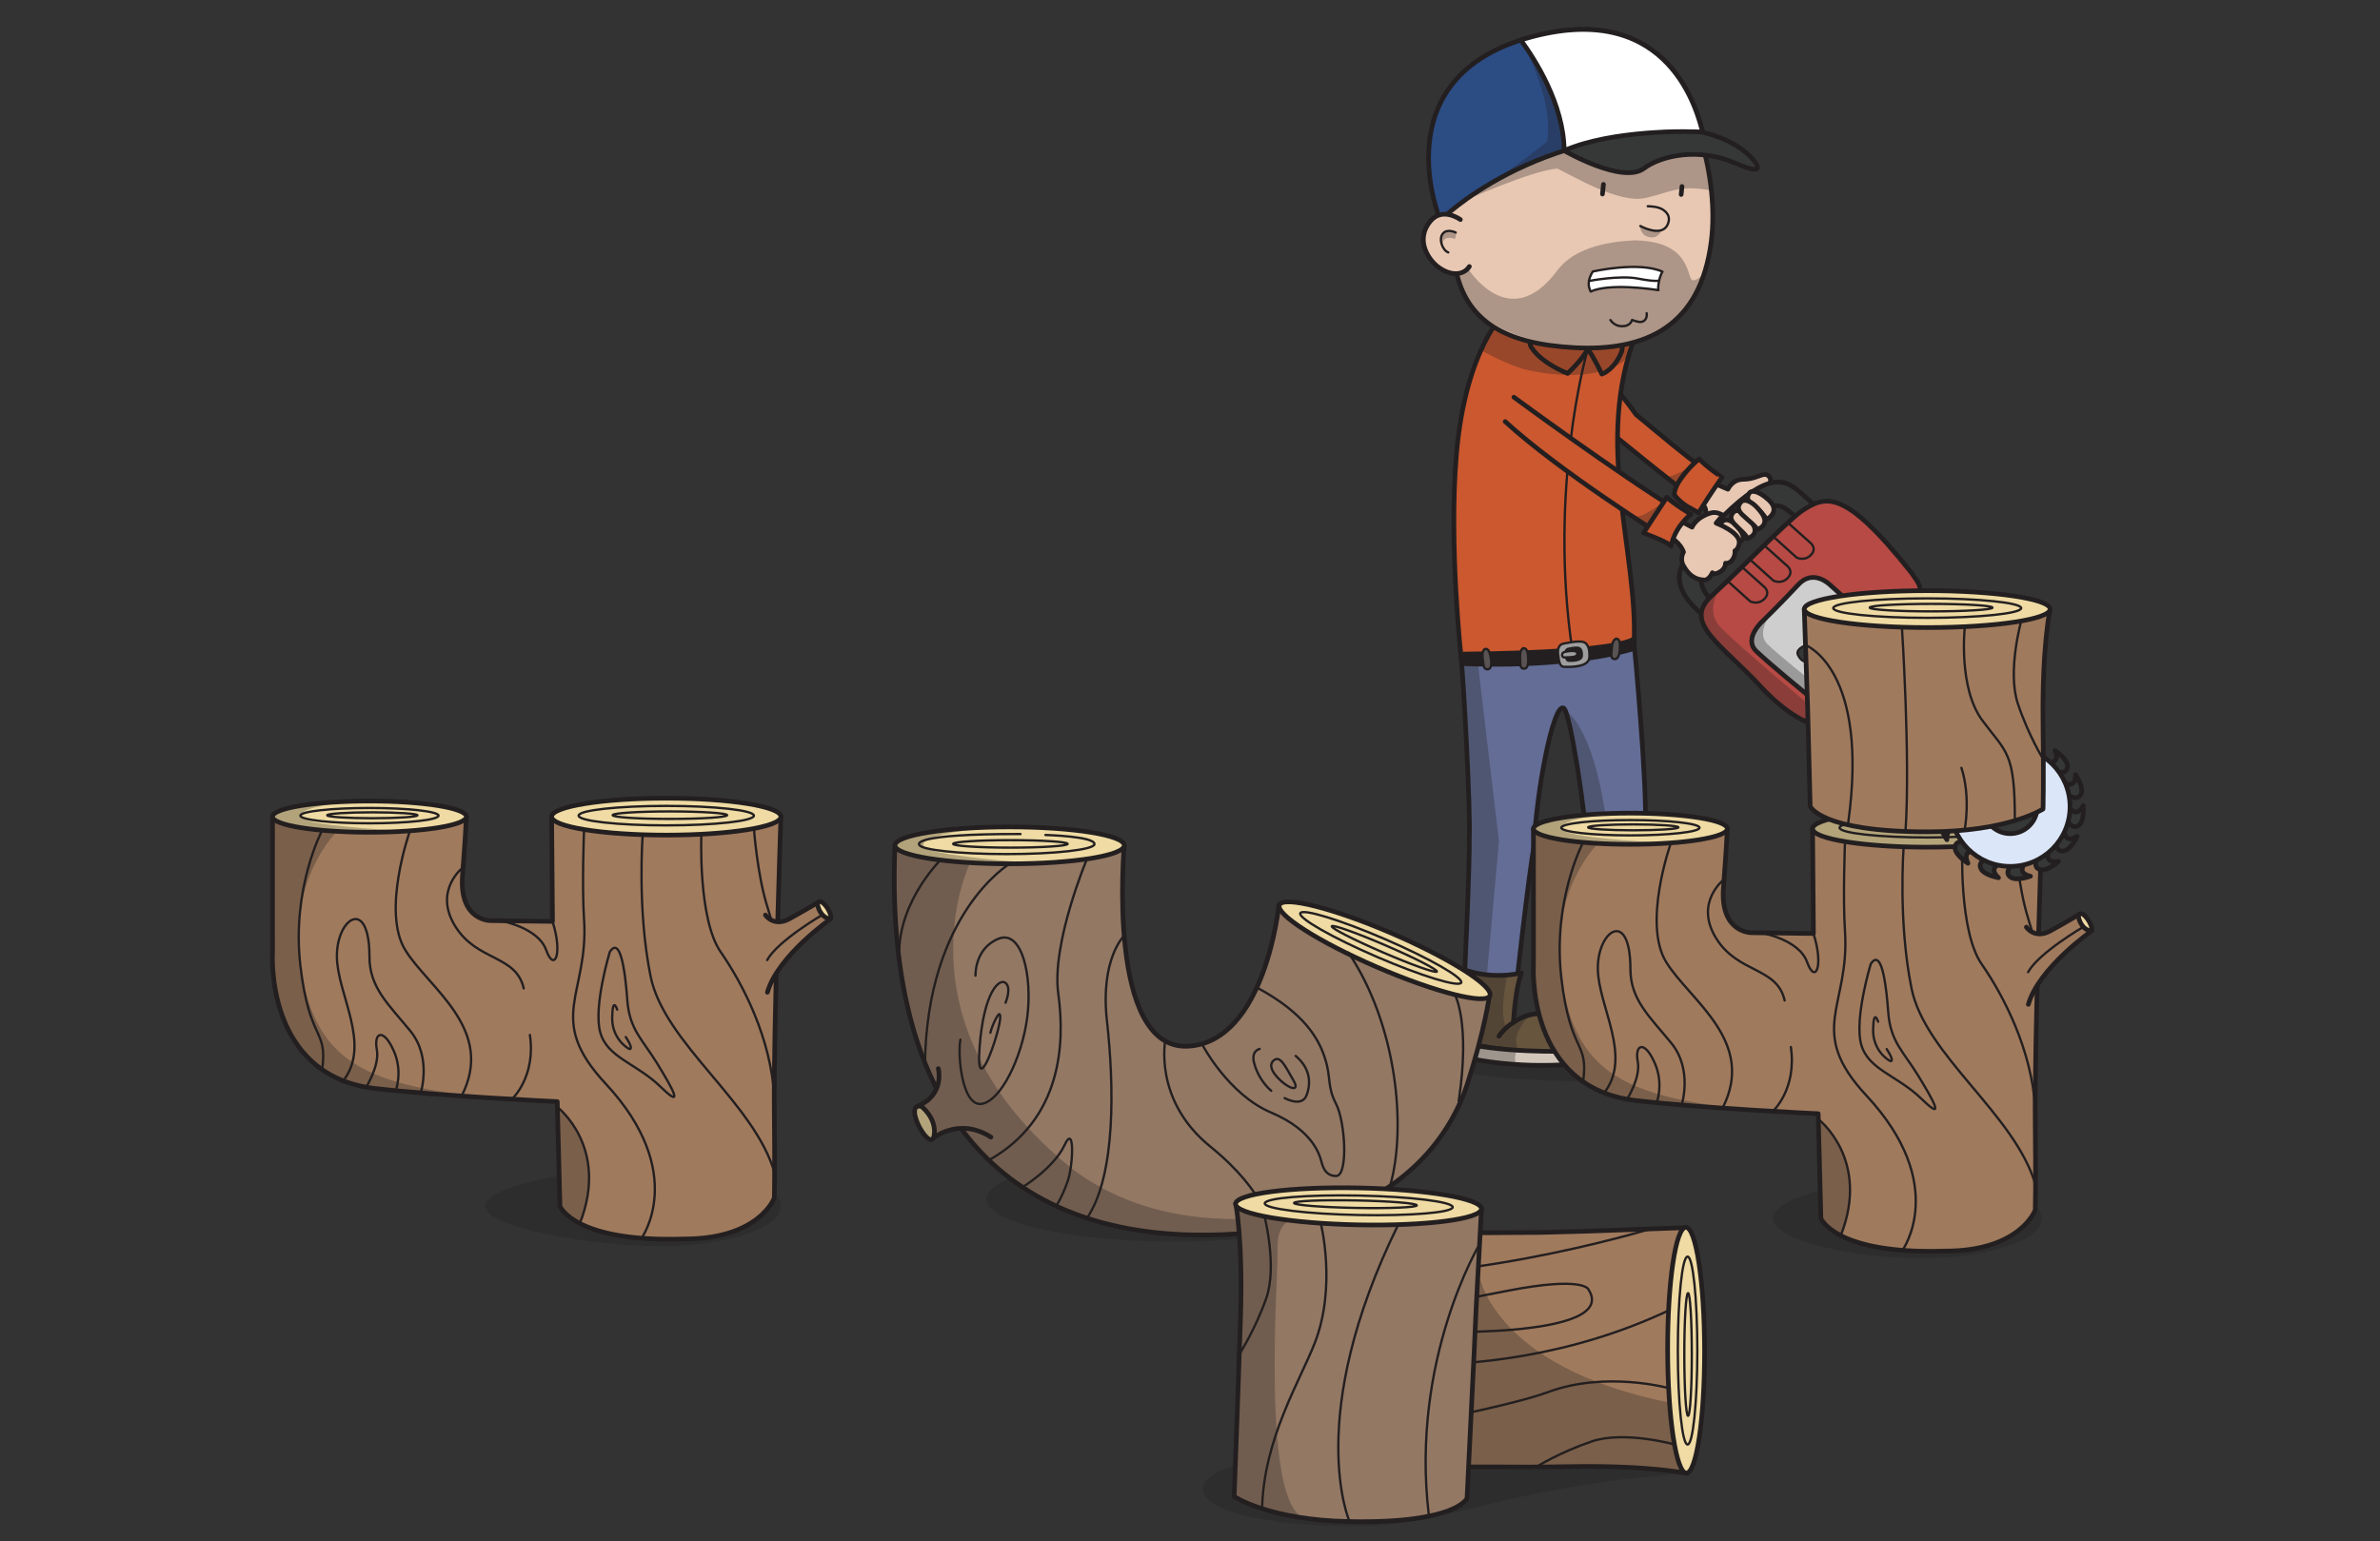 <?xml version="1.0" encoding="utf-8"?>
<!-- Generator: Adobe Illustrator 15.0.0, SVG Export Plug-In . SVG Version: 6.00 Build 0)  -->
<!DOCTYPE svg PUBLIC "-//W3C//DTD SVG 1.1//EN" "http://www.w3.org/Graphics/SVG/1.1/DTD/svg11.dtd">
<svg version="1.1" id="Слой_1" xmlns="http://www.w3.org/2000/svg" xmlns:xlink="http://www.w3.org/1999/xlink" x="0px" y="0px"
	 width="511.5px" height="331.333px" viewBox="-56.167 0 511.5 331.333" enable-background="new -56.167 0 511.5 331.333"
	 xml:space="preserve">
	<rect x="-56.167" y="0" width="511.5" height="331.333" fill="#333333" stroke="none"/>
	<g id="all-saw">
<g id="hand-with-saw">
	<path fill="#E8C8B3" stroke="#231F20" stroke-linecap="round" stroke-linejoin="round" stroke-miterlimit="10" d="M311.025,103.367
		l4.167,1.792c0,0,0.917-2.125,3.292-2.125s3.672-1.094,4.756-1.037c1.082,0.057,2.702,2.487-2.506,3.637
		c-0.727,1.017-1.199,8.811-4.096,9.226c-1.213,0.174-3.475-0.588-5.26-2.664c-1.715-1.688,0.063-2.912-2.371-4.266"/>
	<path fill="#363838" stroke="#231F20" stroke-linecap="round" stroke-linejoin="round" stroke-miterlimit="10" d="M310.517,121.767
		c0,0,4.35-5.665,6.585-7.895c7.088-7.055,9.528-5.306,11.22-3.99c1.377,1.071,3.176,2.896,3.799,3.54
		c2.229-1.616,3.737-2.699,3.737-2.699s-3.333-3.511-5.75-5.392s-5.905-4.38-16.036,5.703c-3.193,3.187-7.734,9.071-7.734,9.071
		s-5.441,5.124,3.83,12.332c0.408-0.461,1.373-1.29,2.668-2.333C306.863,125.215,310.517,121.767,310.517,121.767z"/>
	<g id="hand-left">
		<path fill="#CC582F" stroke="#231F20" stroke-linecap="round" stroke-linejoin="round" stroke-miterlimit="10" d="M290.917,83.167
			c0,0,3.389,4.264,4.535,5.958c5.854,4.815,10.108,8.501,14.174,11.372c-1.252,1.884-3.785,5.138-3.785,5.138
			s-5.44-4.166-14.248-11.378c-0.491-0.818-1.684-1.803-4.219-6.089"/>
		<path fill="#CC582F" stroke="#231F20" stroke-linecap="round" stroke-linejoin="round" stroke-miterlimit="10" d="M309,98.644
			c0,0-5.184,4.241-5.342,7.69c1.928,2.537,4.002,3.006,5.232,3.929c2.551-4.276,5.039-7.636,5.039-7.636
			S310.436,100.239,309,98.644z"/>
		<path opacity="0.3" fill="#231F20" enable-background="new    " d="M308.358,99.498c0,0-5.337,3.663-6.676,2.804
			c1.444,1.078,2.923,2.195,2.923,2.195L308.358,99.498"/>
	</g>
	<path fill="#B74A44" stroke="#231F20" stroke-linecap="round" stroke-linejoin="round" stroke-miterlimit="10" d="M355.057,129.888
		l-23.202,25.182c0,0-4.291-1.706-9.598-7.466c-8.342-9.051-16.893-13.69-10.65-19.446c7.439-6.86,15.24-15.075,19.256-18.191
		c5.289-3.517,9.182-5.195,23.733,13.109C355.585,124.724,358.091,126.673,355.057,129.888z"/>
	<path fill="#E8C8B3" stroke="#231F20" stroke-linecap="round" stroke-linejoin="round" stroke-miterlimit="10" d="M317.46,116.54
		c0,0,2.147-0.366,0.09-2.928c-2.057-2.562-3.289-1.937-3.815-1.243c-0.528,0.695-0.302,1.313,0.782,2.311
		C315.601,115.678,316.587,116.841,317.46,116.54z"/>
	<path fill="#E8C8B3" stroke="#231F20" stroke-linecap="round" stroke-linejoin="round" stroke-miterlimit="10" d="M319.184,115.801
		c0,0,3.054-0.629,1.246-3.373c-1.808-2.743-3.425-3.002-4.017-2.361c-0.59,0.642-0.889,1.392,0.098,2.487
		C317.496,113.65,319.85,115.565,319.184,115.801z"/>
	<path fill="#E8C8B3" stroke="#231F20" stroke-linecap="round" stroke-linejoin="round" stroke-miterlimit="10" d="M323.349,111.758
		c0,0,3.47-1.689,0.559-4.325c-2.293-2.078-3.75-2.083-4.166-1.375c-0.418,0.708-0.543,1.458,0.582,2.271
		S323.558,111.175,323.349,111.758z"/>
	<path fill="#E8C8B3" stroke="#231F20" stroke-linecap="round" stroke-linejoin="round" stroke-miterlimit="10" d="M321.257,113.915
		c0,0,3.234-0.838,1.152-3.677c-2.082-2.84-3.828-3.029-4.427-2.311c-0.599,0.719-0.875,1.537,0.238,2.656
		C319.333,111.702,321.958,113.626,321.257,113.915z"/>
	<path fill="#CECECE" stroke="#231F20" stroke-linecap="round" stroke-linejoin="round" stroke-miterlimit="10" d="M345.776,133.494
		l-8.698-7.829c0,0-3.547-3.479-6.759,0c-3.212,3.48-7.514,7.695-7.514,7.695s-4.427,3.835-1.501,6.635
		c2.925,2.8,10.632,9.09,10.632,9.09L345.776,133.494"/>
	<path fill="none" stroke="#231F20" stroke-width="0.5" stroke-linecap="round" stroke-linejoin="round" stroke-miterlimit="10" d="
		M315.098,124.874l4.897,4.403c0,0,1.728,0.875,3.112-0.625c1.388-1.5-0.343-2.708-0.343-2.708l-4.557-4.076"/>
	<path fill="none" stroke="#231F20" stroke-width="0.5" stroke-linecap="round" stroke-linejoin="round" stroke-miterlimit="10" d="
		M320.083,120.414l4.896,4.403c0,0,1.729,0.875,3.112-0.625c1.388-1.5-0.342-2.708-0.342-2.708l-4.557-4.076"/>
	<path fill="none" stroke="#231F20" stroke-width="0.5" stroke-linecap="round" stroke-linejoin="round" stroke-miterlimit="10" d="
		M325.072,115.457l4.896,4.403c0,0,1.729,0.875,3.113-0.625c1.387-1.5-0.342-2.708-0.342-2.708l-4.558-4.076"/>
	
		<path fill="#363838" stroke="#231F20" stroke-width="0.5" stroke-linecap="round" stroke-linejoin="round" stroke-miterlimit="10" d="
		M330.753,139.346c0,0-0.875,0.625-0.53,1.375c0.344,0.75,1.03,1.75,2.344,1.5s1.563-1.188,1.47-1.719
		C333.942,139.971,332.973,137.627,330.753,139.346z"/>
	<path opacity="0.3" fill="#231F20" enable-background="new    " d="M313.462,126.427c0,0-3.262,4.621,0,8.246
		s20.59,18.011,20.59,18.011l-2.064,2.242c0,0-7.229-3.315-11.683-9.627c-3.269-2.937-9.888-10.114-10.048-10.416
		C310.098,134.581,306.762,131.118,313.462,126.427z"/>
	<path opacity="0.3" fill="#231F20" enable-background="new    " d="M324.037,132.438c0,0-2.654,3.735-0.39,5.985
		s9.974,8.375,9.974,8.375l-1.709,1.75l-9.875-8.055C322.037,140.493,317.162,138.077,324.037,132.438z"/>
</g>
<g id="shadow">
	<ellipse opacity="0.3" fill="#231F20" enable-background="new    " cx="283.828" cy="227.57" rx="31.834" ry="4.832"/>
</g>
<g id="shaving">
	
		<polygon fill="#EFDBA3" stroke="#231F20" stroke-width="0.5" stroke-linecap="round" stroke-linejoin="round" stroke-miterlimit="10" points="
		369.16,161.288 371.259,163.105 371.259,161.393 	"/>
	
		<polygon fill="#A07A5D" stroke="#231F20" stroke-width="0.5" stroke-linecap="round" stroke-linejoin="round" stroke-miterlimit="10" points="
		369.16,161.288 367.533,165.478 371.259,163.105 	"/>
	
		<polygon fill="#EFDBA3" stroke="#231F20" stroke-width="0.5" stroke-linecap="round" stroke-linejoin="round" stroke-miterlimit="10" points="
		367.294,153.042 369.396,154.858 368.654,152.655 	"/>
	
		<polygon fill="#A07A5D" stroke="#231F20" stroke-width="0.5" stroke-linecap="round" stroke-linejoin="round" stroke-miterlimit="10" points="
		367.294,153.042 367.533,156.197 369.396,154.858 	"/>
	
		<polygon fill="#EFDBA3" stroke="#231F20" stroke-width="0.5" stroke-linecap="round" stroke-linejoin="round" stroke-miterlimit="10" points="
		378.289,160.464 379.082,163.125 379.503,161.417 	"/>
	
		<polygon fill="#A07A5D" stroke="#231F20" stroke-width="0.5" stroke-linecap="round" stroke-linejoin="round" stroke-miterlimit="10" points="
		378.289,160.464 377.332,162.749 379.082,163.125 	"/>
	
		<polygon fill="#EFDBA3" stroke="#231F20" stroke-width="0.5" stroke-linecap="round" stroke-linejoin="round" stroke-miterlimit="10" points="
		359.3,166.119 361.755,167.417 360.833,165.918 	"/>
	
		<polygon fill="#A07A5D" stroke="#231F20" stroke-width="0.5" stroke-linecap="round" stroke-linejoin="round" stroke-miterlimit="10" points="
		359.3,166.119 360.261,168.403 361.755,167.417 	"/>
</g>
<g id="man">
	<path fill="#636D96" stroke="#231F20" stroke-linecap="round" stroke-linejoin="round" stroke-miterlimit="10" d="M279.889,152.205
		c1.426,0.78,4.86,23.786,4.938,29.656c0.603,11.75,0.937,27.733,0.603,37.087c1.458-0.609,7.919-1.066,10.856-0.337
		c0.223-7.458,0.78-35.125,1.137-39.625c0.562-10.041-2.438-41.172-2.438-41.172c-2.715-1.816-4.63-1.92-37.285,1.989
		c0.653,5.255,2.174,34.327,1.911,40.241c0.103,5.578-1.014,31.436-1.472,37.728c7.833-1.042,9.438,0.049,10.896,0.84
		c0.375-4.583,3.438-31.313,4.5-36.875C273.955,170.605,277.632,150.972,279.889,152.205z"/>
	<path fill="#CC582F" stroke="#231F20" stroke-linecap="round" stroke-linejoin="round" stroke-miterlimit="10" d="M267.533,66.862
		c0,0-8.781,7.671-10.717,31.105c-1.609,19.481,1.023,43.216,1.023,43.216s23.621,1.796,37.178-2.721
		c0.93-19.315-8.737-43.449,0.436-66.66C289.722,71.651,285.333,71.802,267.533,66.862z"/>
	<path fill="none" stroke="#231F20" stroke-width="0.5" stroke-linecap="round" stroke-linejoin="round" stroke-miterlimit="10" d="
		M284.828,75.964c0,0-8.248,29.146-3.052,63.988"/>
	<path fill="#CC582F" stroke="#231F20" stroke-linecap="round" stroke-linejoin="round" stroke-miterlimit="10" d="M272.72,74.205
		c0,0,1.217,3.216,8.027,6.073c1.862-1.798,3.008-3.078,4.354-5.231c1.411,1.977,2.988,5.367,2.988,5.367s2.73-0.848,4.311-4.945
		c0.186-1.797,0.244-2.372,0.244-2.372s-15.223-0.448-17.98-1.842C271.908,69.863,272.72,74.205,272.72,74.205z"/>
	<path fill="#E8C8B3" stroke="#231F20" stroke-linecap="round" stroke-linejoin="round" stroke-miterlimit="10" d="M281.097,11.768
		c0,0-20.428-0.482-25.398,18.21c-2.986,12.933-1.205,19.661,1.314,29.291s10.18,14.699,25.294,15.469s26.946-4.44,29.304-22.845
		c1.743-13.601-3.738-31.539-10.613-35.918C294.313,11.718,290.071,11.207,281.097,11.768z"/>
	
		<line fill="none" stroke="#231F20" stroke-linecap="round" stroke-linejoin="round" stroke-miterlimit="10" x1="288.44" y1="39.636" x2="288.229" y2="41.705"/>
	
		<line fill="none" stroke="#231F20" stroke-linecap="round" stroke-linejoin="round" stroke-miterlimit="10" x1="305.317" y1="40.085" x2="305.141" y2="41.808"/>
	<path opacity="0.3" fill="#231F20" enable-background="new    " d="M259.31,57.693c0,0,8.872,14.362,19.186,0.483
		c3.553-4.782,10.336-6.207,16.698-6.517c9.079,0.207,10.825,4.279,11.896,7.926c0.572,1.953,3.078-0.984,3.078-0.984
		s-3.228,18.951-32.086,15.516c-21.188-3.536-20.668-15.203-20.668-15.203S258.583,58.495,259.31,57.693z"/>
	
		<path fill="#E8C8B3" stroke="#231F20" stroke-width="0.5" stroke-linecap="round" stroke-linejoin="round" stroke-miterlimit="10" d="
		M297.96,44.333c0,0,2.188-0.022,3.326,0.776c1.109,0.766,1.592,1.793,0.914,3.246c-1.371,2.716-5.832,0.229-5.832,0.229"/>
	<path fill="none" stroke="#231F20" stroke-width="0.5" stroke-linecap="round" stroke-linejoin="round" stroke-miterlimit="10" d="
		M289.945,68.787c0,0,1.023,1.796,3.401,1.218c1.082-0.373,1.239-1.233,1.239-1.233s1.129,0.463,1.838,0.438
		c0.789-0.029,1.474-0.719,1.305-1.896"/>
	<path opacity="0.3" fill="#231F20" enable-background="new    " d="M296.341,48.833c0,0,0.084,1.857,2.082,2.171
		c1.996,0.313,2.601-1.691,2.601-1.691S298.751,49.877,296.341,48.833z"/>
	<path fill="#231F20" d="M258.214,143.145c0,0,21.42,1.213,36.803-3.195c-0.084-1.071,0-3.342,0-3.342s-0.424,3.123-36.877,3.494
		C258.192,141.015,258.214,143.145,258.214,143.145z"/>
	
		<path fill="#595453" stroke="#231F20" stroke-width="0.5" stroke-linecap="round" stroke-linejoin="round" stroke-miterlimit="10" d="
		M262.979,139.497c0,0-0.708,0.31-0.505,1.866c0.201,1.558,0.179,2.499,0.977,2.507c0.797,0.008,1.022-0.793,0.793-2.326
		C264.013,140.013,263.667,139.375,262.979,139.497z"/>
	
		<path fill="#595453" stroke="#231F20" stroke-width="0.5" stroke-linecap="round" stroke-linejoin="round" stroke-miterlimit="10" d="
		M291.179,137.284c0,0-0.762,0.146-0.904,1.709c-0.145,1.563-0.375,2.476,0.4,2.659c0.773,0.185,1.173-0.55,1.285-2.095
		C292.074,138.016,291.876,137.316,291.179,137.284z"/>
	
		<path fill="#9E9E9E" stroke="#231F20" stroke-width="0.5" stroke-linecap="round" stroke-linejoin="round" stroke-miterlimit="10" d="
		M284.507,138.18c-0.995-0.71-4.401,0.141-4.865,0.218c0,0-1.171,0.305-0.969,2.084c0.203,1.78,0.393,2.835,1.301,2.86
		c0.908,0.025,5.339,0.217,5.441-2.047C285.449,140.574,285.509,138.896,284.507,138.18z M283.789,140.974
		c-0.053,1.168-2.338,1.068-2.808,1.056c-0.468-0.012-0.567-0.557-0.671-1.474c-0.104-0.921,0.499-1.077,0.499-1.077
		c0.239-0.038,1.999-0.478,2.51-0.113C283.837,139.736,283.805,140.602,283.789,140.974z"/>
	
		<path fill="#595453" stroke="#231F20" stroke-width="0.5" stroke-linecap="round" stroke-linejoin="round" stroke-miterlimit="10" d="
		M271.21,139.334c0,0-0.735,0.237-0.689,1.807c0.046,1.57-0.07,2.502,0.721,2.591c0.791,0.087,1.096-0.688,1.021-2.234
		C272.187,139.95,271.908,139.28,271.21,139.334z"/>
	
		<path fill="#9E9E9E" stroke="#231F20" stroke-width="0.5" stroke-linecap="round" stroke-linejoin="round" stroke-miterlimit="10" d="
		M282.765,140.243c0,0-0.232-0.619-2.59-0.128c-0.953,0.199-0.713,1.265-0.059,1.216
		C281.389,141.233,283.141,141.409,282.765,140.243z"/>
	<path opacity="0.3" fill="#231F20" enable-background="new    " d="M262.517,75.49c0,0,4.12,2.331,8.464,3.786
		c12.104,3.054,20.909,0.285,22.501-2.532c0.975-2.275,1.092-3.048,1.092-3.048s-13.197,4.12-29.52-3.299
		C264.147,71.344,262.517,75.49,262.517,75.49z"/>
	<path fill="#2C4C84" stroke="#231F20" stroke-linecap="round" stroke-linejoin="round" stroke-miterlimit="10" d="M253.387,47.376
		c0,0,19.931-20.353,56.385-18.937c-1.103-4.1-6.876-28.39-36.595-20.563C240.437,16.498,253.387,47.376,253.387,47.376z"/>
	<path fill="#FFFFFF" stroke="#231F20" stroke-linecap="round" stroke-linejoin="round" stroke-miterlimit="10" d="M273.177,7.876
		c-0.868,0.229-1.696,0.476-2.5,0.734c2.959,4.027,9.253,13.76,9.322,23.773c8.164-2.621,18.119-4.397,29.771-3.944
		C308.669,24.34,302.896,0.049,273.177,7.876z"/>
	<path fill="#E8C8B3" stroke="#231F20" stroke-linecap="round" stroke-linejoin="round" stroke-miterlimit="10" d="M257.69,47.199
		c0,0-3.888-2.845-6.491,0.395c-3.505,4.356,0.176,8.563,1.422,9.56c2.879,2.308,5.76,2.084,7,0.133"/>
	
		<path fill="#E8C8B3" stroke="#231F20" stroke-width="0.5" stroke-linecap="round" stroke-linejoin="round" stroke-miterlimit="10" d="
		M256.685,49.977c0,0-1.839-0.913-2.779,0.247c-0.939,1.16-0.074,3.568,1.182,4.035"/>
	<path opacity="0.3" fill="#231F20" enable-background="new    " d="M256.839,50.114l-0.297,1.25c0,0-2.293-0.954-2.701,0.896
		C253.512,51.419,253.237,48.971,256.839,50.114z"/>
	
		<path fill="#FFFFFF" stroke="#231F20" stroke-width="0.5" stroke-linecap="round" stroke-linejoin="round" stroke-miterlimit="10" d="
		M286.14,58.364c0,0,9.893-2.242,14.975,0.028c-0.812,1.327-1.041,3.767-0.855,3.979c-1.745-0.275-10.559-1.516-14.561,0.296
		C285.251,61.8,284.863,60.455,286.14,58.364z"/>
	<path fill="none" stroke="#231F20" stroke-width="0.5" stroke-linecap="round" stroke-linejoin="round" stroke-miterlimit="10" d="
		M285.328,60.394c0,0,6.625-1.275,10.498-0.516c3.873,0.759,4.586,0.425,4.586,0.425"/>
	<path opacity="0.3" fill="#231F20" enable-background="new    " d="M258.433,43.195c0,0,14.748-6.627,20.113-6.96
		c3.449,1.667,13.281,7.583,18.865,6.333s7.105-2.912,14.221-1.623c-0.633-4.369-2.303-11.044-2.637-12.544
		C306.41,28.29,278.705,27.155,258.433,43.195z"/>
	<path fill="#68553E" stroke="#231F20" stroke-linecap="round" stroke-linejoin="round" stroke-miterlimit="10" d="M284.378,208.985
		c0,0,5.699,2.167,13.008,0c-1.084,3.479-0.926,10.75-0.926,10.75s3.867-3.417,7.951-1.917s5.334,4.333,5.5,7
		c-1.416,0.667-13.082,1.75-25.166-0.167C284.912,219.652,284.192,213.568,284.378,208.985z"/>
	<path fill="#D3C7BC" stroke="#231F20" stroke-linecap="round" stroke-linejoin="round" stroke-miterlimit="10" d="M284.746,224.652
		c0,0-0.5,0.958-0.293,2.958c2.043,0.5,12.793,2.167,25.918,0c-0.043-1.583,0.041-1.875-0.459-2.792
		C308.703,225.11,293.037,226.568,284.746,224.652z"/>
	<path fill="#595453" stroke="#231F20" stroke-linecap="round" stroke-linejoin="round" stroke-miterlimit="10" d="M293.578,222.902
		c0,0,1.076-1.962,2.883-3.167"/>
	<path fill="#68553E" stroke="#231F20" stroke-linecap="round" stroke-linejoin="round" stroke-miterlimit="10" d="M257.845,208.168
		c0,0,5.521,2.59,12.971,0.978c-1.342,3.388-1.73,10.649-1.73,10.649s4.113-3.116,8.072-1.313c3.959,1.804,4.993,4.722,4.959,7.394
		c-1.463,0.56-13.178,0.764-25.084-2.057C257.576,218.846,257.314,212.726,257.845,208.168z"/>
	<path fill="#D3C7BC" stroke="#231F20" stroke-linecap="round" stroke-linejoin="round" stroke-miterlimit="10" d="M257.035,223.819
		c0,0-0.572,0.918-0.515,2.928c1.999,0.652,12.593,3.121,25.844,1.947c0.077-1.582,0.183-1.865-0.247-2.818
		C280.89,226.077,265.158,226.353,257.035,223.819z"/>
	<path fill="#595453" stroke="#231F20" stroke-linecap="round" stroke-linejoin="round" stroke-miterlimit="10" d="M265.973,222.738
		c0,0,1.22-1.875,3.11-2.94"/>
	<path fill="#363838" stroke="#231F20" stroke-linecap="round" stroke-linejoin="round" stroke-miterlimit="10" d="M280,32.383
		c0,0,12.527,7.257,17.138,3.82c3.716-2.771,11.803-4.589,19.778-1.089c7.977,3.498,3.461-1.24,2.457-2.067
		c-1.002-0.828-3.521-3.115-9.602-4.607C307.339,28.117,290.154,27.879,280,32.383z"/>
	<path opacity="0.3" fill="#231F20" enable-background="new    " d="M271.095,9.188c0,0,6.816,12.547,5.232,21.214
		c-2.666,2.333-10.369,7.751-10.369,7.751l14.039-5.77C280,32.383,280.945,23.807,271.095,9.188z"/>
	<path opacity="0.3" fill="#231F20" enable-background="new    " d="M267.82,209.594c0,0-1.924,8.058-0.292,11.142
		c1.556-0.938,3.761-2.336,5.046-2.56c-1.205,1.644-4.078,4.346-2.33,7.557c-1.041,0.253-0.918,2.641-0.521,3.094
		c-1.867-0.145-12.979-2.152-12.979-2.152l0.496-5.354l0.604-13.148C257.845,208.168,262.021,210.745,267.82,209.594z"/>
	<path opacity="0.3" fill="#231F20" enable-background="new    " d="M294.457,209.763c0,0-1.306,8.181,0.558,11.131
		c1.479-1.054,3.569-2.615,4.836-2.935c-1.076,1.729-3.733,4.642-1.748,7.711c-1.021,0.33-0.715,2.703-0.285,3.123
		c-1.872-0.002-13.104-1.16-13.104-1.16l0.086-5.375l-0.396-13.157C284.402,209.101,288.762,211.351,294.457,209.763z"/>
	<polygon opacity="0.3" fill="#231F20" enable-background="new    " points="261.412,142.26 265.973,180.819 263.412,209.417 
		258.787,208.485 259.617,175.838 257.937,142.26 	"/>
	<path opacity="0.3" fill="#231F20" enable-background="new    " d="M285.561,209.334l4.517,0.774l-0.582-29.542
		c0,0-1.697-22.221-9.35-28.027C281.328,156.152,286.787,175.485,285.561,209.334z"/>
</g>
<g id="hand">
	<g id="hand-right">
		<path fill="#CC582F" stroke="#231F20" stroke-linecap="round" stroke-linejoin="round" stroke-miterlimit="10" d="M269.194,85.382
			c0,0,22.293,16.417,35.521,24.513c-1.127,1.961-3.439,5.375-3.439,5.375s-22.107-13.797-33.963-24.657"/>
		<path opacity="0.3" fill="#231F20" enable-background="new    " d="M301.529,107.728c0,0-5.084,4.005-6.479,3.236
			c1.514,0.982,3.061,1.998,3.061,1.998L301.529,107.728"/>
	</g>
	<path fill="#E8C8B3" stroke="#231F20" stroke-linecap="round" stroke-linejoin="round" stroke-miterlimit="10" d="M303.858,111.377
		l3.625,1.943c0,0,0.623-1.562,2.778-2.577c1.617-0.761,2.408-0.771,3.845,0c-1.625,1.85-1.453,1.707-1.453,1.707
		s5.245,1.956,4.964,4.3c-0.145,1.344-0.934,1.646-0.934,1.646s0.193,0.854-0.473,1.854c-0.668,1-1.543,0.813-1.543,0.813
		s0.086,1.125-1.207,1.875c-1.291,0.75-1.605,0.167-1.605,0.167s-0.707,1.654-1.792,1.57s-2.833-0.279-4.375-2.987
		c-0.958-1.5-0.04-3.019-0.04-3.019s-0.574-2.19-3.746-3.72"/>
	<path fill="#CC582F" stroke="#231F20" stroke-linecap="round" stroke-linejoin="round" stroke-miterlimit="10" d="M302.061,106.888
		l-5.019,7.684c0,0,5.367,1.932,5.922,2.836c0.898-4.386,4.274-6.867,4.274-6.867S303.598,108.384,302.061,106.888z"/>
</g>
<g id="_x34_04">
	<path opacity="0.3" fill="#231F20" enable-background="new    " d="M111.665,259.299c0,4.729-11.68,8.566-26.088,8.566
		c-14.407,0-37.432-3.893-37.432-8.621c0-4.73,23.025-8.512,37.432-8.512C99.985,250.734,111.665,254.57,111.665,259.299z"/>
	<ellipse opacity="0.3" fill="#231F20" enable-background="new    " cx="196.125" cy="257.775" rx="40.3" ry="9.112"/>
	<path fill="#937864" stroke="#231F20" stroke-linecap="round" stroke-linejoin="round" stroke-miterlimit="10" d="M185.458,181.715
		c0,0-4,44.271,13.816,43.17c16.502-1.02,19.423-30.387,19.423-30.387l45.254,19.51c0,0-1.092,7.691-4.738,18.922
		c-3.489,10.753-15.578,32.54-56.982,32.541c-44.685,0.001-68.356-28.947-66.052-83.756
		C149.754,181.225,185.458,181.715,185.458,181.715z"/>
	<path fill="#A07A5D" stroke="#231F20" stroke-linecap="round" stroke-linejoin="round" stroke-miterlimit="10" d="M2.401,175.543
		v29.23c0,0-1.732,26.493,22.071,29.207c15.047,1.717,39.124,2.82,39.124,2.82l0.58,22.498c0,0,3.075,7.789,26.642,7.031
		c16.235,0.028,19.427-8.826,19.427-8.826s0.154-4.92,0-18.602c-0.187-16.678,1.42-63.359,1.42-63.359H62.384l0.188,22.519
		l-13.244-0.166c0,0-6.739,0.167-6.111-9.467c0.308-4.716,0.469-5.688,0.854-12.886C39.679,174.379,12.506,173.273,2.401,175.543z"
		/>
	
		<ellipse fill="#EFDBA3" stroke="#231F20" stroke-linecap="round" stroke-linejoin="round" stroke-miterlimit="10" cx="23.236" cy="175.544" rx="20.835" ry="3.354"/>
	
		<ellipse fill="#EFDBA3" stroke="#231F20" stroke-linecap="round" stroke-linejoin="round" stroke-miterlimit="10" cx="87.025" cy="175.543" rx="24.64" ry="3.967"/>
	
		<ellipse fill="#EFDBA3" stroke="#231F20" stroke-linecap="round" stroke-linejoin="round" stroke-miterlimit="10" cx="160.817" cy="181.715" rx="24.64" ry="3.967"/>
	
		<ellipse fill="#EFDBA3" stroke="#231F20" stroke-width="0.5" stroke-linecap="round" stroke-linejoin="round" stroke-miterlimit="10" cx="87.025" cy="175.327" rx="18.839" ry="2.093"/>
	
		<path fill="#EFDBA3" stroke="#231F20" stroke-width="0.5" stroke-linecap="round" stroke-linejoin="round" stroke-miterlimit="10" d="
		M168.51,179.482c0,0,10.838,0.29,10.531,2.017c-0.203,1.137-8.434,2.092-18.839,2.092c-10.403,0-18.838-0.937-18.838-2.092
		c0,0-1.678-2.281,21.792-2.221"/>
	
		<ellipse fill="#EFDBA3" stroke="#231F20" stroke-width="0.5" stroke-linecap="round" stroke-linejoin="round" stroke-miterlimit="10" cx="87.806" cy="175.228" rx="12.311" ry="0.806"/>
	
		<ellipse fill="#EFDBA3" stroke="#231F20" stroke-width="0.5" stroke-linecap="round" stroke-linejoin="round" stroke-miterlimit="10" cx="160.983" cy="181.399" rx="12.311" ry="0.805"/>
	
		<ellipse transform="matrix(-0.918 -0.396 0.396 -0.918 382.061 487.334)" fill="#EFDBA3" stroke="#231F20" stroke-linecap="round" stroke-linejoin="round" stroke-miterlimit="10" cx="241.318" cy="204.243" rx="24.64" ry="3.967"/>
	
		<ellipse transform="matrix(-0.918 -0.396 0.396 -0.918 380.751 486.012)" fill="#EFDBA3" stroke="#231F20" stroke-width="0.5" stroke-linecap="round" stroke-linejoin="round" stroke-miterlimit="10" cx="240.557" cy="203.692" rx="18.839" ry="2.094"/>
	
		<ellipse transform="matrix(-0.918 -0.396 0.396 -0.918 382.13 486.726)" fill="#EFDBA3" stroke="#231F20" stroke-width="0.5" stroke-linecap="round" stroke-linejoin="round" stroke-miterlimit="10" cx="241.318" cy="203.909" rx="12.311" ry="0.806"/>
	
		<ellipse fill="#EFDBA3" stroke="#231F20" stroke-width="0.5" stroke-linecap="round" stroke-linejoin="round" stroke-miterlimit="10" cx="23.236" cy="175.327" rx="14.847" ry="1.649"/>
	
		<ellipse fill="#EFDBA3" stroke="#231F20" stroke-width="0.5" stroke-linecap="round" stroke-linejoin="round" stroke-miterlimit="10" cx="23.852" cy="175.249" rx="9.703" ry="0.635"/>
	<path fill="none" stroke="#231F20" stroke-width="0.5" stroke-linecap="round" stroke-linejoin="round" stroke-miterlimit="10" d="
		M13.073,178.473c0,0-6.614,12.467-4.684,29.07c1.929,16.604,5.901,13.396,4.684,22.379"/>
	<path fill="none" stroke="#231F20" stroke-width="0.5" stroke-linecap="round" stroke-linejoin="round" stroke-miterlimit="10" d="
		M31.841,178.899c0,0-5.996,17.034-0.922,25.299c5.073,8.264,19.47,17.025,12.118,31.4"/>
	<path fill="none" stroke="#231F20" stroke-width="0.5" stroke-linecap="round" stroke-linejoin="round" stroke-miterlimit="10" d="
		M34.248,234.928c0,0,2.461-7.604-2.253-13.344s-8.758-9.332-8.758-15.887c0-13.066-7.109-8.379-7.001,0
		c0.104,8.088,7.471,18.803,1.356,26.623"/>
	<path fill="none" stroke="#231F20" stroke-width="0.5" stroke-linecap="round" stroke-linejoin="round" stroke-miterlimit="10" d="
		M28.88,234.444c0,0,1.538-3.984-0.345-8.377c-2.229-5.201-4.432-4.229-3.715-0.436c0.642,3.394-2.3,8.063-2.3,8.063"/>
	<path fill="none" stroke="#231F20" stroke-width="0.5" stroke-linecap="round" stroke-linejoin="round" stroke-miterlimit="10" d="
		M43.353,186.436c0,0-6.439,4.914-1.725,12.6c4.715,7.688,13.119,6.149,14.759,13.426"/>
	<path fill="none" stroke="#231F20" stroke-width="0.5" stroke-linecap="round" stroke-linejoin="round" stroke-miterlimit="10" d="
		M53.833,236.286c0,0,5.219-4.722,3.886-13.812"/>
	<path fill="none" stroke="#231F20" stroke-width="0.5" stroke-linecap="round" stroke-linejoin="round" stroke-miterlimit="10" d="
		M110.815,203.543c0,0,0.05-1.849-2.107-8.762c-2.157-6.914-2.844-16.684-2.844-16.684"/>
	<path fill="none" stroke="#231F20" stroke-width="0.5" stroke-linecap="round" stroke-linejoin="round" stroke-miterlimit="10" d="
		M94.567,179.323c0,0-0.754,18.227,4.147,25.299c4.901,7.072,10.769,18.612,11.515,30.978"/>
	<path fill="none" stroke="#231F20" stroke-width="0.5" stroke-linecap="round" stroke-linejoin="round" stroke-miterlimit="10" d="
		M81.958,179.51c0,0-1.23,15.887,1.691,30.338s22.265,27.056,26.66,42.275"/>
	<path fill="none" stroke="#231F20" stroke-width="0.5" stroke-linecap="round" stroke-linejoin="round" stroke-miterlimit="10" d="
		M69.352,178.473c0,0-0.479,11.91,0,19.089c1.084,16.233-8.447,21.315,4.612,35.347c17.885,19.217,7.737,33.254,7.737,33.254"/>
	<path fill="none" stroke="#231F20" stroke-width="0.5" stroke-linecap="round" stroke-linejoin="round" stroke-miterlimit="10" d="
		M63.627,237.983c0,0,11.259,8.607,4.819,25.006"/>
	<path fill="none" stroke="#231F20" stroke-width="0.5" stroke-linecap="round" stroke-linejoin="round" stroke-miterlimit="10" d="
		M51.366,197.92c0,0,8.095,1.396,9.837,6.276c1.742,4.884,3.659,0.986,1.368-6.136"/>
	<path fill="none" stroke="#231F20" stroke-width="0.5" stroke-linecap="round" stroke-linejoin="round" stroke-miterlimit="10" d="
		M74.886,204.622c0,0-3.565,11.74-2.063,17.25c1.503,5.512,7.766,6.654,13.026,11.782c5.26,5.128,2.38,0.118-0.752-5.019
		c-3.131-5.135-5.976-7.264-6.445-13.635C77.73,202.459,75.984,202.904,74.886,204.622z"/>
	<path fill="none" stroke="#231F20" stroke-width="0.5" stroke-linecap="round" stroke-linejoin="round" stroke-miterlimit="10" d="
		M76.475,217.023c0,0-0.974-3.024-1.076,1.64s3.382,6.715,3.689,6.816c0.307,0.102,0.82-0.154-0.769-2.563"/>
	<path fill="#A07A5D" stroke="#231F20" stroke-linecap="round" stroke-linejoin="round" stroke-miterlimit="10" d="M108.339,196.692
		c0,0,1.752,2.665,5.134,0.82c3.382-1.846,6.348-3.65,6.348-3.65l2.577,3.629c0,0-11.348,7.879-13.64,15.805"/>
	<path fill="#EFDBA3" stroke="#231F20" stroke-linecap="round" stroke-linejoin="round" stroke-miterlimit="10" d="M119.52,194.334
		c0,0,0.237,2.099,1.947,2.973C124.147,198.676,120.263,191.872,119.52,194.334z"/>
	<path fill="#937864" stroke="#231F20" stroke-linecap="round" stroke-linejoin="round" stroke-miterlimit="10" d="M145.484,229.704
		c0,0,1.036,3.697-1.938,6.522c-0.923,0.877-2.59,1.626-2.59,1.626l3.277,6.921c0,0,5.614-4.793,12.562-0.344"/>
	<path fill="#EFDBA3" stroke="#231F20" stroke-linecap="round" stroke-linejoin="round" stroke-miterlimit="10" d="M141.903,237.856
		c0,0,2.996,2.316,2.745,5.753C144.254,248.993,137.434,236.704,141.903,237.856z"/>
	<path fill="none" stroke="#231F20" stroke-width="0.5" stroke-linecap="round" stroke-linejoin="round" stroke-miterlimit="10" d="
		M120.592,196.635c0,0-9.629,5.596-11.884,9.738"/>
	<path fill="none" stroke="#231F20" stroke-width="0.5" stroke-linecap="round" stroke-linejoin="round" stroke-miterlimit="10" d="
		M145.953,184.879c0,0-10.362,10.184-8.686,22.795"/>
	<path fill="none" stroke="#231F20" stroke-width="0.5" stroke-linecap="round" stroke-linejoin="round" stroke-miterlimit="10" d="
		M160.817,185.683c0,0-17.678,10.507-18.193,42.806"/>
	<path fill="none" stroke="#231F20" stroke-width="0.5" stroke-linecap="round" stroke-linejoin="round" stroke-miterlimit="10" d="
		M177.437,184.644c0,0-7.661,18.163-6.161,28.987s0.656,27.022-14.922,35.757"/>
	<path fill="none" stroke="#231F20" stroke-width="0.5" stroke-linecap="round" stroke-linejoin="round" stroke-miterlimit="10" d="
		M153.484,209.715c0,0-0.25-5.752,4.875-7.901s7.375,8.04,6.25,16.819c-1.125,8.781-5.75,18.156-9.875,18.656
		s-5.125-10.357-4.5-13.806"/>
	<path fill="none" stroke="#231F20" stroke-width="0.5" stroke-linecap="round" stroke-linejoin="round" stroke-miterlimit="10" d="
		M159.943,215.538c0,0,1.333-3.166,0-4.25c-1.333-1.082-4.695,1.902-5.583,13.834c-0.888,11.93,4.167-2.834,4.417-6.084
		s-2,2.069-2.083,2.951"/>
	<path fill="none" stroke="#231F20" stroke-width="0.5" stroke-linecap="round" stroke-linejoin="round" stroke-miterlimit="10" d="
		M185.458,201.101c0,0-5.223,4.92-3.723,18.366c1.5,13.445,2.029,33.064-4.298,42.381"/>
	<path fill="none" stroke="#231F20" stroke-width="0.5" stroke-linecap="round" stroke-linejoin="round" stroke-miterlimit="10" d="
		M163.587,255.196c0,0,6.772-4.158,9.022-9.033s1.869,4.375,0.685,7.75s-2.472,5.332-2.472,5.332"/>
	<path fill="none" stroke="#231F20" stroke-width="0.5" stroke-linecap="round" stroke-linejoin="round" stroke-miterlimit="10" d="
		M194.3,223.484c0,0-2.69,12.972,9.643,22.972s13.098,17.926,13.098,17.926"/>
	<path fill="none" stroke="#231F20" stroke-width="0.5" stroke-linecap="round" stroke-linejoin="round" stroke-miterlimit="10" d="
		M256.501,213.797c0,0,3.396,5.986,0.832,22.859"/>
	<path fill="none" stroke="#231F20" stroke-width="0.5" stroke-linecap="round" stroke-linejoin="round" stroke-miterlimit="10" d="
		M233.639,204.776c10.471,15.617,12.514,37.682,8.942,50.191"/>
	<path fill="none" stroke="#231F20" stroke-width="0.5" stroke-linecap="round" stroke-linejoin="round" stroke-miterlimit="10" d="
		M202.28,224.638c0,0,5.566,10.649,14.761,14.524c9.193,3.875,10.443,9.449,10.693,10.226c0.25,0.774,0.625,3.399,3.25,3.399
		s2-11.593,0-15.482c-2-3.891-1-5.393-2.375-9.768s-4.582-9.736-14.166-14.994"/>
	<path fill="none" stroke="#231F20" stroke-width="0.5" stroke-linecap="round" stroke-linejoin="round" stroke-miterlimit="10" d="
		M217.53,227.983c0,0-1.5,1,0.75,3.5s5.188,3.563,3.5,0.688S218.968,226.67,217.53,227.983z"/>
	<path fill="none" stroke="#231F20" stroke-width="0.5" stroke-linecap="round" stroke-linejoin="round" stroke-miterlimit="10" d="
		M214.546,225.476c0,0-1.875,0.339-1.188,3.013s2.302,4.799,3.683,5.987"/>
	<path fill="none" stroke="#231F20" stroke-width="0.5" stroke-linecap="round" stroke-linejoin="round" stroke-miterlimit="10" d="
		M219.921,236.038c0,0,3.75,2.125,4.75-0.688s0.625-5.813-2.375-8.375"/>
	<path opacity="0.3" fill="#231F20" enable-background="new    " d="M21.044,172.208c0,0-14.56,0.939-12.216,3.676
		c1.281,1.494,17.528,2.531,20.719,2.59c-9.944,0.375-25.5,0.313-26.813-3.146C1.547,172.868,21.044,172.208,21.044,172.208z"/>
	<path opacity="0.3" fill="#231F20" enable-background="new    " d="M155.03,178.083c0,0-14.829,1.326-12.485,4.062
		c1.281,1.495,17.71,3.049,20.901,3.104c-9.944,0.375-25.683-0.203-26.995-3.664C135.264,179.125,155.03,178.083,155.03,178.083z"/>
	<path opacity="0.3" fill="#231F20" enable-background="new    " d="M16.115,178.899c0,0-10.476,10.27-7.726,28.645
		s11.471,24.32,32.096,27.386c-16.012-0.946-32.479,1.938-37.802-24.687c-0.448-25.75,0-34.15,0-34.15S7.276,178.473,16.115,178.899
		z"/>
	<path opacity="0.3" fill="#231F20" enable-background="new    " d="M63.656,238.411c0,0,10.954,6.957,5.049,24.311
		c-1.774-0.33-4.146-2.172-4.537-3.764C64.109,256.034,63.656,238.411,63.656,238.411z"/>
	<path opacity="0.3" fill="#231F20" enable-background="new    " d="M382.662,261.896c0,4.729-11.68,8.565-26.088,8.565
		c-14.406,0-31.744-3.836-31.744-8.565s17.336-8.565,31.744-8.565S382.662,257.167,382.662,261.896z"/>
	<path fill="#A07A5D" stroke="#231F20" stroke-linecap="round" stroke-linejoin="round" stroke-miterlimit="10" d="M273.398,178.141
		v29.23c0,0-1.732,26.494,22.07,29.207c15.048,1.715,39.125,2.82,39.125,2.82l0.58,22.499c0,0,3.074,7.788,26.642,7.031
		c16.235,0.026,19.427-8.826,19.427-8.826s0.154-4.92,0-18.603c-0.188-16.678,1.42-63.359,1.42-63.359H333.38l0.188,22.52
		l-13.242-0.166c0,0-6.74,0.166-6.111-9.469c0.308-4.715,0.469-5.688,0.854-12.884C310.675,176.976,283.503,175.87,273.398,178.141z
		"/>
	
		<ellipse fill="#EFDBA3" stroke="#231F20" stroke-linecap="round" stroke-linejoin="round" stroke-miterlimit="10" cx="294.233" cy="178.141" rx="20.835" ry="3.354"/>
	
		<ellipse fill="#B3A47A" stroke="#231F20" stroke-linecap="round" stroke-linejoin="round" stroke-miterlimit="10" cx="358.022" cy="178.14" rx="24.64" ry="3.967"/>
	
		<ellipse fill="#B3A47A" stroke="#231F20" stroke-width="0.5" stroke-linecap="round" stroke-linejoin="round" stroke-miterlimit="10" cx="358.022" cy="177.923" rx="18.839" ry="2.093"/>
	
		<ellipse fill="#EFDBA3" stroke="#231F20" stroke-width="0.5" stroke-linecap="round" stroke-linejoin="round" stroke-miterlimit="10" cx="358.802" cy="177.824" rx="12.313" ry="0.805"/>
	
		<ellipse fill="#EFDBA3" stroke="#231F20" stroke-width="0.5" stroke-linecap="round" stroke-linejoin="round" stroke-miterlimit="10" cx="294.233" cy="177.923" rx="14.847" ry="1.649"/>
	
		<ellipse fill="#EFDBA3" stroke="#231F20" stroke-width="0.5" stroke-linecap="round" stroke-linejoin="round" stroke-miterlimit="10" cx="294.849" cy="177.845" rx="9.703" ry="0.635"/>
	<path fill="none" stroke="#231F20" stroke-width="0.5" stroke-linecap="round" stroke-linejoin="round" stroke-miterlimit="10" d="
		M284.07,181.069c0,0-6.613,12.467-4.684,29.07c1.929,16.604,5.9,13.398,4.684,22.38"/>
	<path fill="none" stroke="#231F20" stroke-width="0.5" stroke-linecap="round" stroke-linejoin="round" stroke-miterlimit="10" d="
		M302.837,181.495c0,0-5.996,17.034-0.922,25.299c5.074,8.266,19.471,17.025,12.119,31.4"/>
	<path fill="none" stroke="#231F20" stroke-width="0.5" stroke-linecap="round" stroke-linejoin="round" stroke-miterlimit="10" d="
		M305.246,237.524c0,0,2.461-7.604-2.254-13.344c-4.714-5.74-8.758-9.332-8.758-15.887c0-13.066-7.109-8.377-7.001,0
		c0.104,8.088,7.472,18.804,1.356,26.625"/>
	<path fill="none" stroke="#231F20" stroke-width="0.5" stroke-linecap="round" stroke-linejoin="round" stroke-miterlimit="10" d="
		M299.876,237.042c0,0,1.539-3.983-0.344-8.377c-2.229-5.201-4.434-4.229-3.717-0.436c0.643,3.393-2.3,8.063-2.3,8.063"/>
	<path fill="none" stroke="#231F20" stroke-width="0.5" stroke-linecap="round" stroke-linejoin="round" stroke-miterlimit="10" d="
		M314.35,189.032c0,0-6.438,4.914-1.726,12.6c4.715,7.688,13.119,6.15,14.76,13.428"/>
	<path fill="none" stroke="#231F20" stroke-width="0.5" stroke-linecap="round" stroke-linejoin="round" stroke-miterlimit="10" d="
		M324.832,238.881c0,0,5.219-4.721,3.885-13.813"/>
	<path fill="none" stroke="#231F20" stroke-width="0.5" stroke-linecap="round" stroke-linejoin="round" stroke-miterlimit="10" d="
		M381.812,206.141c0,0,0.05-1.848-2.107-8.762c-2.156-6.914-2.844-16.685-2.844-16.685"/>
	<path fill="none" stroke="#231F20" stroke-width="0.5" stroke-linecap="round" stroke-linejoin="round" stroke-miterlimit="10" d="
		M365.564,181.918c0,0-0.754,18.228,4.146,25.299c4.9,7.072,10.77,18.613,11.516,30.977"/>
	<path fill="none" stroke="#231F20" stroke-width="0.5" stroke-linecap="round" stroke-linejoin="round" stroke-miterlimit="10" d="
		M352.955,182.107c0,0-1.229,15.886,1.691,30.337s22.266,27.057,26.66,42.276"/>
	<path fill="none" stroke="#231F20" stroke-width="0.5" stroke-linecap="round" stroke-linejoin="round" stroke-miterlimit="10" d="
		M340.349,181.069c0,0-0.479,11.911,0,19.09c1.084,16.232-8.447,21.315,4.611,35.346c17.885,19.218,7.738,33.254,7.738,33.254"/>
	<path fill="none" stroke="#231F20" stroke-width="0.5" stroke-linecap="round" stroke-linejoin="round" stroke-miterlimit="10" d="
		M334.625,240.579c0,0,11.26,8.608,4.819,25.006"/>
	<path fill="none" stroke="#231F20" stroke-width="0.5" stroke-linecap="round" stroke-linejoin="round" stroke-miterlimit="10" d="
		M322.363,200.517c0,0,8.096,1.396,9.838,6.276c1.741,4.883,3.658,0.985,1.367-6.135"/>
	<path fill="none" stroke="#231F20" stroke-width="0.5" stroke-linecap="round" stroke-linejoin="round" stroke-miterlimit="10" d="
		M345.882,207.217c0,0-3.564,11.74-2.063,17.25c1.505,5.512,7.767,6.654,13.026,11.783c5.26,5.127,2.38,0.117-0.754-5.02
		c-3.131-5.136-5.975-7.266-6.443-13.636C348.727,205.056,346.981,205.5,345.882,207.217z"/>
	<path fill="none" stroke="#231F20" stroke-width="0.5" stroke-linecap="round" stroke-linejoin="round" stroke-miterlimit="10" d="
		M347.472,219.62c0,0-0.975-3.023-1.076,1.639c-0.102,4.664,3.382,6.716,3.689,6.816c0.307,0.102,0.82-0.154-0.771-2.563"/>
	<path fill="#A07A5D" stroke="#231F20" stroke-linecap="round" stroke-linejoin="round" stroke-miterlimit="10" d="M379.335,199.29
		c0,0,1.752,2.664,5.135,0.819c3.382-1.845,6.348-3.649,6.348-3.649l2.577,3.629c0,0-11.349,7.877-13.64,15.805"/>
	<path fill="#EFDBA3" stroke="#231F20" stroke-linecap="round" stroke-linejoin="round" stroke-miterlimit="10" d="M390.517,196.932
		c0,0,0.236,2.098,1.947,2.972C395.144,201.273,391.259,194.467,390.517,196.932z"/>
	<path fill="none" stroke="#231F20" stroke-width="0.5" stroke-linecap="round" stroke-linejoin="round" stroke-miterlimit="10" d="
		M391.589,199.231c0,0-9.629,5.596-11.885,9.738"/>
	<path opacity="0.3" fill="#231F20" enable-background="new    " d="M292.042,174.805c0,0-14.562,0.939-12.217,3.675
		c1.28,1.495,17.527,2.532,20.719,2.589c-9.943,0.375-25.5,0.313-26.813-3.146C272.544,175.463,292.042,174.805,292.042,174.805z"/>
	<path opacity="0.3" fill="#231F20" enable-background="new    " d="M287.112,181.495c0,0-10.476,10.271-7.726,28.646
		s11.471,24.319,32.096,27.385c-16.012-0.944-32.479,1.938-37.802-24.687c-0.448-25.75,0-34.148,0-34.148
		S278.273,181.069,287.112,181.495z"/>
	<path opacity="0.3" fill="#231F20" enable-background="new    " d="M334.653,241.006c0,0,10.954,6.957,5.05,24.31
		c-1.773-0.33-4.146-2.171-4.537-3.762C335.106,258.629,334.653,241.006,334.653,241.006z"/>
	<path opacity="0.3" fill="#231F20" enable-background="new    " d="M152.234,185.683c0,0-16.609,34.413,22.008,65.548
		c27.617,20.887,66.319,5.055,66.319,5.055s-29.181,18.987-68.316,3.598c-9.608-3.778-16.657-9.914-21.824-17.135
		c-2.282,0.021-5.125,1.149-6.593,2.231c-0.427-0.696-4.313-4.463-3-6.896c1.796-0.969,3.972-3.123,4.348-4.244
		c-10.642-21.289-8.749-46.414-8.776-51.59C139.984,184.118,149.862,185.811,152.234,185.683z"/>
</g>
		<g id="saw-run">
<g id="saw">
	<path fill="#363838" stroke="#231F20" stroke-linecap="round" stroke-linejoin="round" stroke-miterlimit="10" d="M381.567,184.443
		c0,0-0.991,2.229,0.927,2.528c1.504,0.234,3.74-1.823,3.74-1.823s-1.732,0.378-2.158-0.59c-0.344-0.783,0.031-1.509,0.031-1.509
		L381.567,184.443z"/>
	<path fill="#363838" stroke="#231F20" stroke-linecap="round" stroke-linejoin="round" stroke-miterlimit="10" d="M385.666,180.899
		c0,0-0.07,2.439,1.816,1.988c1.48-0.354,2.77-3.105,2.77-3.105s-1.461,1.006-2.221,0.272c-0.615-0.595-0.544-1.407-0.544-1.407
		L385.666,180.899z"/>
	<path fill="#363838" stroke="#231F20" stroke-linecap="round" stroke-linejoin="round" stroke-miterlimit="10" d="M388.167,176.452
		c0,0,1.168,2.146,2.569,0.803c1.101-1.053,0.826-4.08,0.826-4.08s-0.753,1.607-1.778,1.355c-0.832-0.203-1.181-0.941-1.181-0.941
		L388.167,176.452z"/>
	<path fill="#363838" stroke="#231F20" stroke-linecap="round" stroke-linejoin="round" stroke-miterlimit="10" d="M388.515,171.018
		c0,0,2.066,1.301,2.635-0.555c0.446-1.455-1.27-3.963-1.27-3.963s0.125,1.771-0.893,2.051c-0.824,0.23-1.49-0.245-1.49-0.245
		L388.515,171.018z"/>
	<path fill="#363838" stroke="#231F20" stroke-linecap="round" stroke-linejoin="round" stroke-miterlimit="10" d="M385.932,166.038
		c0,0,2.405,0.419,2.228-1.513c-0.139-1.515-2.678-3.185-2.678-3.185s0.788,1.589-0.047,2.237c-0.676,0.523-1.471,0.336-1.471,0.336
		L385.932,166.038z"/>
	<path fill="#363838" stroke="#231F20" stroke-linecap="round" stroke-linejoin="round" stroke-miterlimit="10" d="M381.181,162.257
		c0,0,2.386-0.519,1.492-2.241c-0.7-1.352-3.682-1.94-3.682-1.94s1.329,1.175,0.801,2.089c-0.431,0.74-1.235,0.867-1.235,0.867
		L381.181,162.257z"/>
	<path fill="#363838" stroke="#231F20" stroke-linecap="round" stroke-linejoin="round" stroke-miterlimit="10" d="M370.531,162.182
		c0,0,0.938-2.254-0.986-2.505c-1.51-0.198-3.695,1.913-3.695,1.913s1.725-0.419,2.171,0.538c0.36,0.774,0.005,1.509,0.005,1.509
		L370.531,162.182z"/>
	<path fill="#363838" stroke="#231F20" stroke-linecap="round" stroke-linejoin="round" stroke-miterlimit="10" d="M375.85,160.856
		c0,0,1.806-1.644,0.168-2.687c-1.284-0.818-4.158,0.167-4.158,0.167s1.739,0.351,1.739,1.407c0,0.855-0.635,1.369-0.635,1.369
		L375.85,160.856z"/>
	<path fill="#363838" stroke="#231F20" stroke-linecap="round" stroke-linejoin="round" stroke-miterlimit="10" d="M366.128,166.015
		c0,0,0.014-2.441-1.862-1.944c-1.472,0.39-2.692,3.172-2.692,3.172s1.436-1.043,2.213-0.326c0.629,0.578,0.576,1.395,0.576,1.395
		L366.128,166.015z"/>
	<path fill="#363838" stroke="#231F20" stroke-linecap="round" stroke-linejoin="round" stroke-miterlimit="10" d="M363.733,170.52
		c0,0-1.219-2.115-2.589-0.74c-1.074,1.078-0.729,4.098-0.729,4.098s0.715-1.625,1.748-1.396c0.834,0.184,1.201,0.913,1.201,0.913
		L363.733,170.52z"/>
	<path fill="#363838" stroke="#231F20" stroke-linecap="round" stroke-linejoin="round" stroke-miterlimit="10" d="M363.517,175.961
		c0,0-2.096-1.252-2.621,0.617c-0.412,1.465,1.363,3.932,1.363,3.932s-0.168-1.766,0.844-2.072c0.818-0.248,1.494,0.21,1.494,0.21
		L363.517,175.961z"/>
	<path fill="#363838" stroke="#231F20" stroke-linecap="round" stroke-linejoin="round" stroke-miterlimit="10" d="M366.218,180.877
		c0,0-2.414-0.361-2.191,1.565c0.176,1.513,2.753,3.12,2.753,3.12s-0.825-1.57-0.006-2.236c0.664-0.541,1.462-0.371,1.462-0.371
		L366.218,180.877z"/>
	<path fill="#363838" stroke="#231F20" stroke-linecap="round" stroke-linejoin="round" stroke-miterlimit="10" d="M371.059,184.543
		c0,0-2.373,0.576-1.438,2.275c0.733,1.334,3.729,1.854,3.729,1.854s-1.355-1.145-0.85-2.069c0.41-0.75,1.213-0.896,1.213-0.896
		L371.059,184.543z"/>
	<path fill="#363838" stroke="#231F20" stroke-linecap="round" stroke-linejoin="round" stroke-miterlimit="10" d="M376.156,185.938
		c0,0-1.758,1.695-0.092,2.691c1.307,0.781,4.15-0.285,4.15-0.285s-1.748-0.301-1.777-1.356c-0.025-0.854,0.596-1.387,0.596-1.387
		L376.156,185.938z"/>
	
		<circle fill="#DCE6F9" stroke="#231F20" stroke-linecap="round" stroke-linejoin="round" stroke-miterlimit="10" cx="375.865" cy="173.382" r="12.853"/>
	
		<circle fill="#363838" stroke="#231F20" stroke-linecap="round" stroke-linejoin="round" stroke-miterlimit="10" cx="375.865" cy="173.382" r="5.815"/>
</g>

			</g>
<g id="wood">
	<path opacity="0.3" fill="#231F20" enable-background="new    " d="M306.337,316.723c-39.51,2.789-51.328,11.348-71.351,11.348
		s-32.661-3.568-32.661-7.973c0-4.402,12.641-7.971,32.661-7.971S310.73,316.413,306.337,316.723z"/>
	<path fill="#A07A5D" stroke="#231F20" stroke-linecap="round" stroke-linejoin="round" stroke-miterlimit="10" d="M332.583,162.167
		l0.287,11.136c0,0,2.139,5.502,25.149,5.502c17.405,0.027,24.896-4.909,24.896-4.909s0.164-4.92,0-18.602
		c-0.201-16.678,1.522-24.36,1.522-24.36h-52.839l0.73,21.382L332.583,162.167"/>
	
		<ellipse fill="#EFDBA3" stroke="#231F20" stroke-linecap="round" stroke-linejoin="round" stroke-miterlimit="10" cx="358.021" cy="130.933" rx="26.419" ry="3.967"/>
	
		<ellipse fill="#EFDBA3" stroke="#231F20" stroke-width="0.5" stroke-linecap="round" stroke-linejoin="round" stroke-miterlimit="10" cx="358.021" cy="130.715" rx="20.199" ry="2.093"/>
	
		<ellipse fill="#EFDBA3" stroke="#231F20" stroke-width="0.5" stroke-linecap="round" stroke-linejoin="round" stroke-miterlimit="10" cx="358.859" cy="130.616" rx="13.199" ry="0.805"/>
	<path fill="none" stroke="#231F20" stroke-width="0.5" stroke-linecap="round" stroke-linejoin="round" stroke-miterlimit="10" d="
		M382.985,163.25c0,0-3.172-5.086-5.485-12c-2.313-6.914,0.722-17.761,0.722-17.761"/>
	<path fill="none" stroke="#231F20" stroke-width="0.5" stroke-linecap="round" stroke-linejoin="round" stroke-miterlimit="10" d="
		M366.109,134.71c0,0-1.488,13.086,3.766,20.158c5.256,7.072,6.985,6.756,6.985,21.532"/>
	<path fill="none" stroke="#231F20" stroke-width="0.5" stroke-linecap="round" stroke-linejoin="round" stroke-miterlimit="10" d="
		M352.589,134.9c0,0,1.826,27.85,0.769,43.789"/>
	<path fill="none" stroke="#231F20" stroke-width="0.5" stroke-linecap="round" stroke-linejoin="round" stroke-miterlimit="10" d="
		M331.867,138.668c0,0,13.793,5.082,9.154,38.352"/>
	<path fill="none" stroke="#231F20" stroke-width="0.5" stroke-linecap="round" stroke-linejoin="round" stroke-miterlimit="10" d="
		M366.064,178.435c0,0,1.369-7.05-0.688-13.382"/>
	<path fill="#A07A5D" stroke="#231F20" stroke-linecap="round" stroke-linejoin="round" stroke-miterlimit="10" d="M275.018,264.917
		l-51.136,0.309c0,0-5.498,2.146-5.459,25.158c0,17.408,4.951,24.891,4.951,24.891s44.92,0.154,58.602-0.031
		c16.678-0.23,24.363,1.48,24.363,1.48l-0.088-52.84l-21.381,0.769L275.018,264.917"/>
	
		<ellipse transform="matrix(-0.002 -1 1 -0.002 16.498 597.109)" fill="#EFDBA3" stroke="#231F20" stroke-linecap="round" stroke-linejoin="round" stroke-miterlimit="10" cx="306.296" cy="290.32" rx="26.419" ry="3.969"/>
	
		<ellipse fill="#EFDBA3" stroke="#231F20" stroke-width="0.5" stroke-linecap="round" stroke-linejoin="round" stroke-miterlimit="10" cx="306.52" cy="290.313" rx="2.093" ry="20.197"/>
	
		<ellipse fill="#EFDBA3" stroke="#231F20" stroke-width="0.5" stroke-linecap="round" stroke-linejoin="round" stroke-miterlimit="10" cx="306.623" cy="291.151" rx="0.805" ry="13.199"/>
	<path fill="none" stroke="#231F20" stroke-width="0.5" stroke-linecap="round" stroke-linejoin="round" stroke-miterlimit="10" d="
		M274.019,315.321c0,0,5.081-3.182,11.99-5.504c6.91-2.324,17.763,0.689,17.763,0.689"/>
	<path fill="none" stroke="#231F20" stroke-width="0.5" stroke-linecap="round" stroke-linejoin="round" stroke-miterlimit="10" d="
		M302.53,298.397c0,0-13.635-3.775-26.013,0.85c-8.253,3.084-40.883,9.947-55.659,9.973"/>
	<path fill="none" stroke="#231F20" stroke-width="0.5" stroke-linecap="round" stroke-linejoin="round" stroke-miterlimit="10" d="
		M298.515,264.163c0,0-45.059,13.801-78.336,9.217"/>
	<path fill="none" stroke="#231F20" stroke-width="0.5" stroke-linecap="round" stroke-linejoin="round" stroke-miterlimit="10" d="
		M218.421,290.383c0,0,42.246,10.988,84.106-8.721"/>
	<path fill="none" stroke="#231F20" stroke-width="0.5" stroke-linecap="round" stroke-linejoin="round" stroke-miterlimit="10" d="
		M285.183,277.122c0,0-1.083-2.832-17.333,0.334s-18.584,3.664-27.167,4.207s-5,3.209,2,4.125
		C249.683,286.706,292.266,287.788,285.183,277.122z"/>
	<path fill="#937864" stroke="#231F20" stroke-linecap="round" stroke-linejoin="round" stroke-miterlimit="10" d="M260.639,290.938
		l-1.517,31.123c0,0-2.246,5.459-25.252,5.008c-17.406-0.313-24.797-5.396-24.797-5.396s0.94-24.918,1.375-38.596
		c0.527-16.67-1.045-24.386-1.045-24.386l52.829,1.039l-1.149,21.364L260.639,290.938"/>
	
		<ellipse transform="matrix(1 0.02 -0.02 1 5.153 -4.596)" fill="#EFDBA3" stroke="#231F20" stroke-linecap="round" stroke-linejoin="round" stroke-miterlimit="10" cx="235.831" cy="259.199" rx="26.418" ry="3.968"/>
	
		<ellipse transform="matrix(1 0.02 -0.02 1 5.18 -4.624)" fill="#EFDBA3" stroke="#231F20" stroke-width="0.5" stroke-linecap="round" stroke-linejoin="round" stroke-miterlimit="10" cx="235.845" cy="258.991" rx="20.199" ry="2.092"/>
	
		<ellipse transform="matrix(1 0.019 -0.019 1 5.063 -4.507)" fill="#EFDBA3" stroke="#231F20" stroke-width="0.5" stroke-linecap="round" stroke-linejoin="round" stroke-miterlimit="10" cx="234.991" cy="258.886" rx="13.199" ry="0.805"/>
	<path fill="none" stroke="#231F20" stroke-width="0.5" stroke-linecap="round" stroke-linejoin="round" stroke-miterlimit="10" d="
		M210.226,291.032c0,0,3.271-5.023,5.72-11.891c2.449-6.868-0.372-17.771-0.372-17.771"/>
	<path fill="none" stroke="#231F20" stroke-width="0.5" stroke-linecap="round" stroke-linejoin="round" stroke-miterlimit="10" d="
		M227.66,262.829c0,0,3.53,13.7-1.316,25.994c-3.231,8.196-10.971,20.699-11.262,35.473"/>
	<path fill="none" stroke="#231F20" stroke-width="0.5" stroke-linecap="round" stroke-linejoin="round" stroke-miterlimit="10" d="
		M261.817,267.458c0,0-14.899,24.808-10.915,58.16"/>
	<path fill="none" stroke="#231F20" stroke-width="0.5" stroke-linecap="round" stroke-linejoin="round" stroke-miterlimit="10" d="
		M233.871,327.069c0,0-9.938-22.438,10.521-63.939"/>
	<path opacity="0.3" fill="#231F20" enable-background="new    " d="M261.505,273.258c0,0,2.23,20.395,41.215,28.262
		c0.195,2.393,0.505,13.537,3.619,15.203c-5.262-0.711-25.867-3.094-46.992-1.402C260.347,306.012,261.505,273.258,261.505,273.258z
		"/>
	<path opacity="0.3" fill="#231F20" enable-background="new    " d="M221.792,262.303c0,0-3.524-0.041-3.371,5.959
		c0.154,6-3.709,55.42,5.91,58.084c-5.283-0.965-13.679-2.965-15.123-4.588c0.031-4.498,2.498-56.823,0.371-62.035
		C211.537,260.679,217.214,262.428,221.792,262.303z"/>
</g>
	</g>
</svg>
